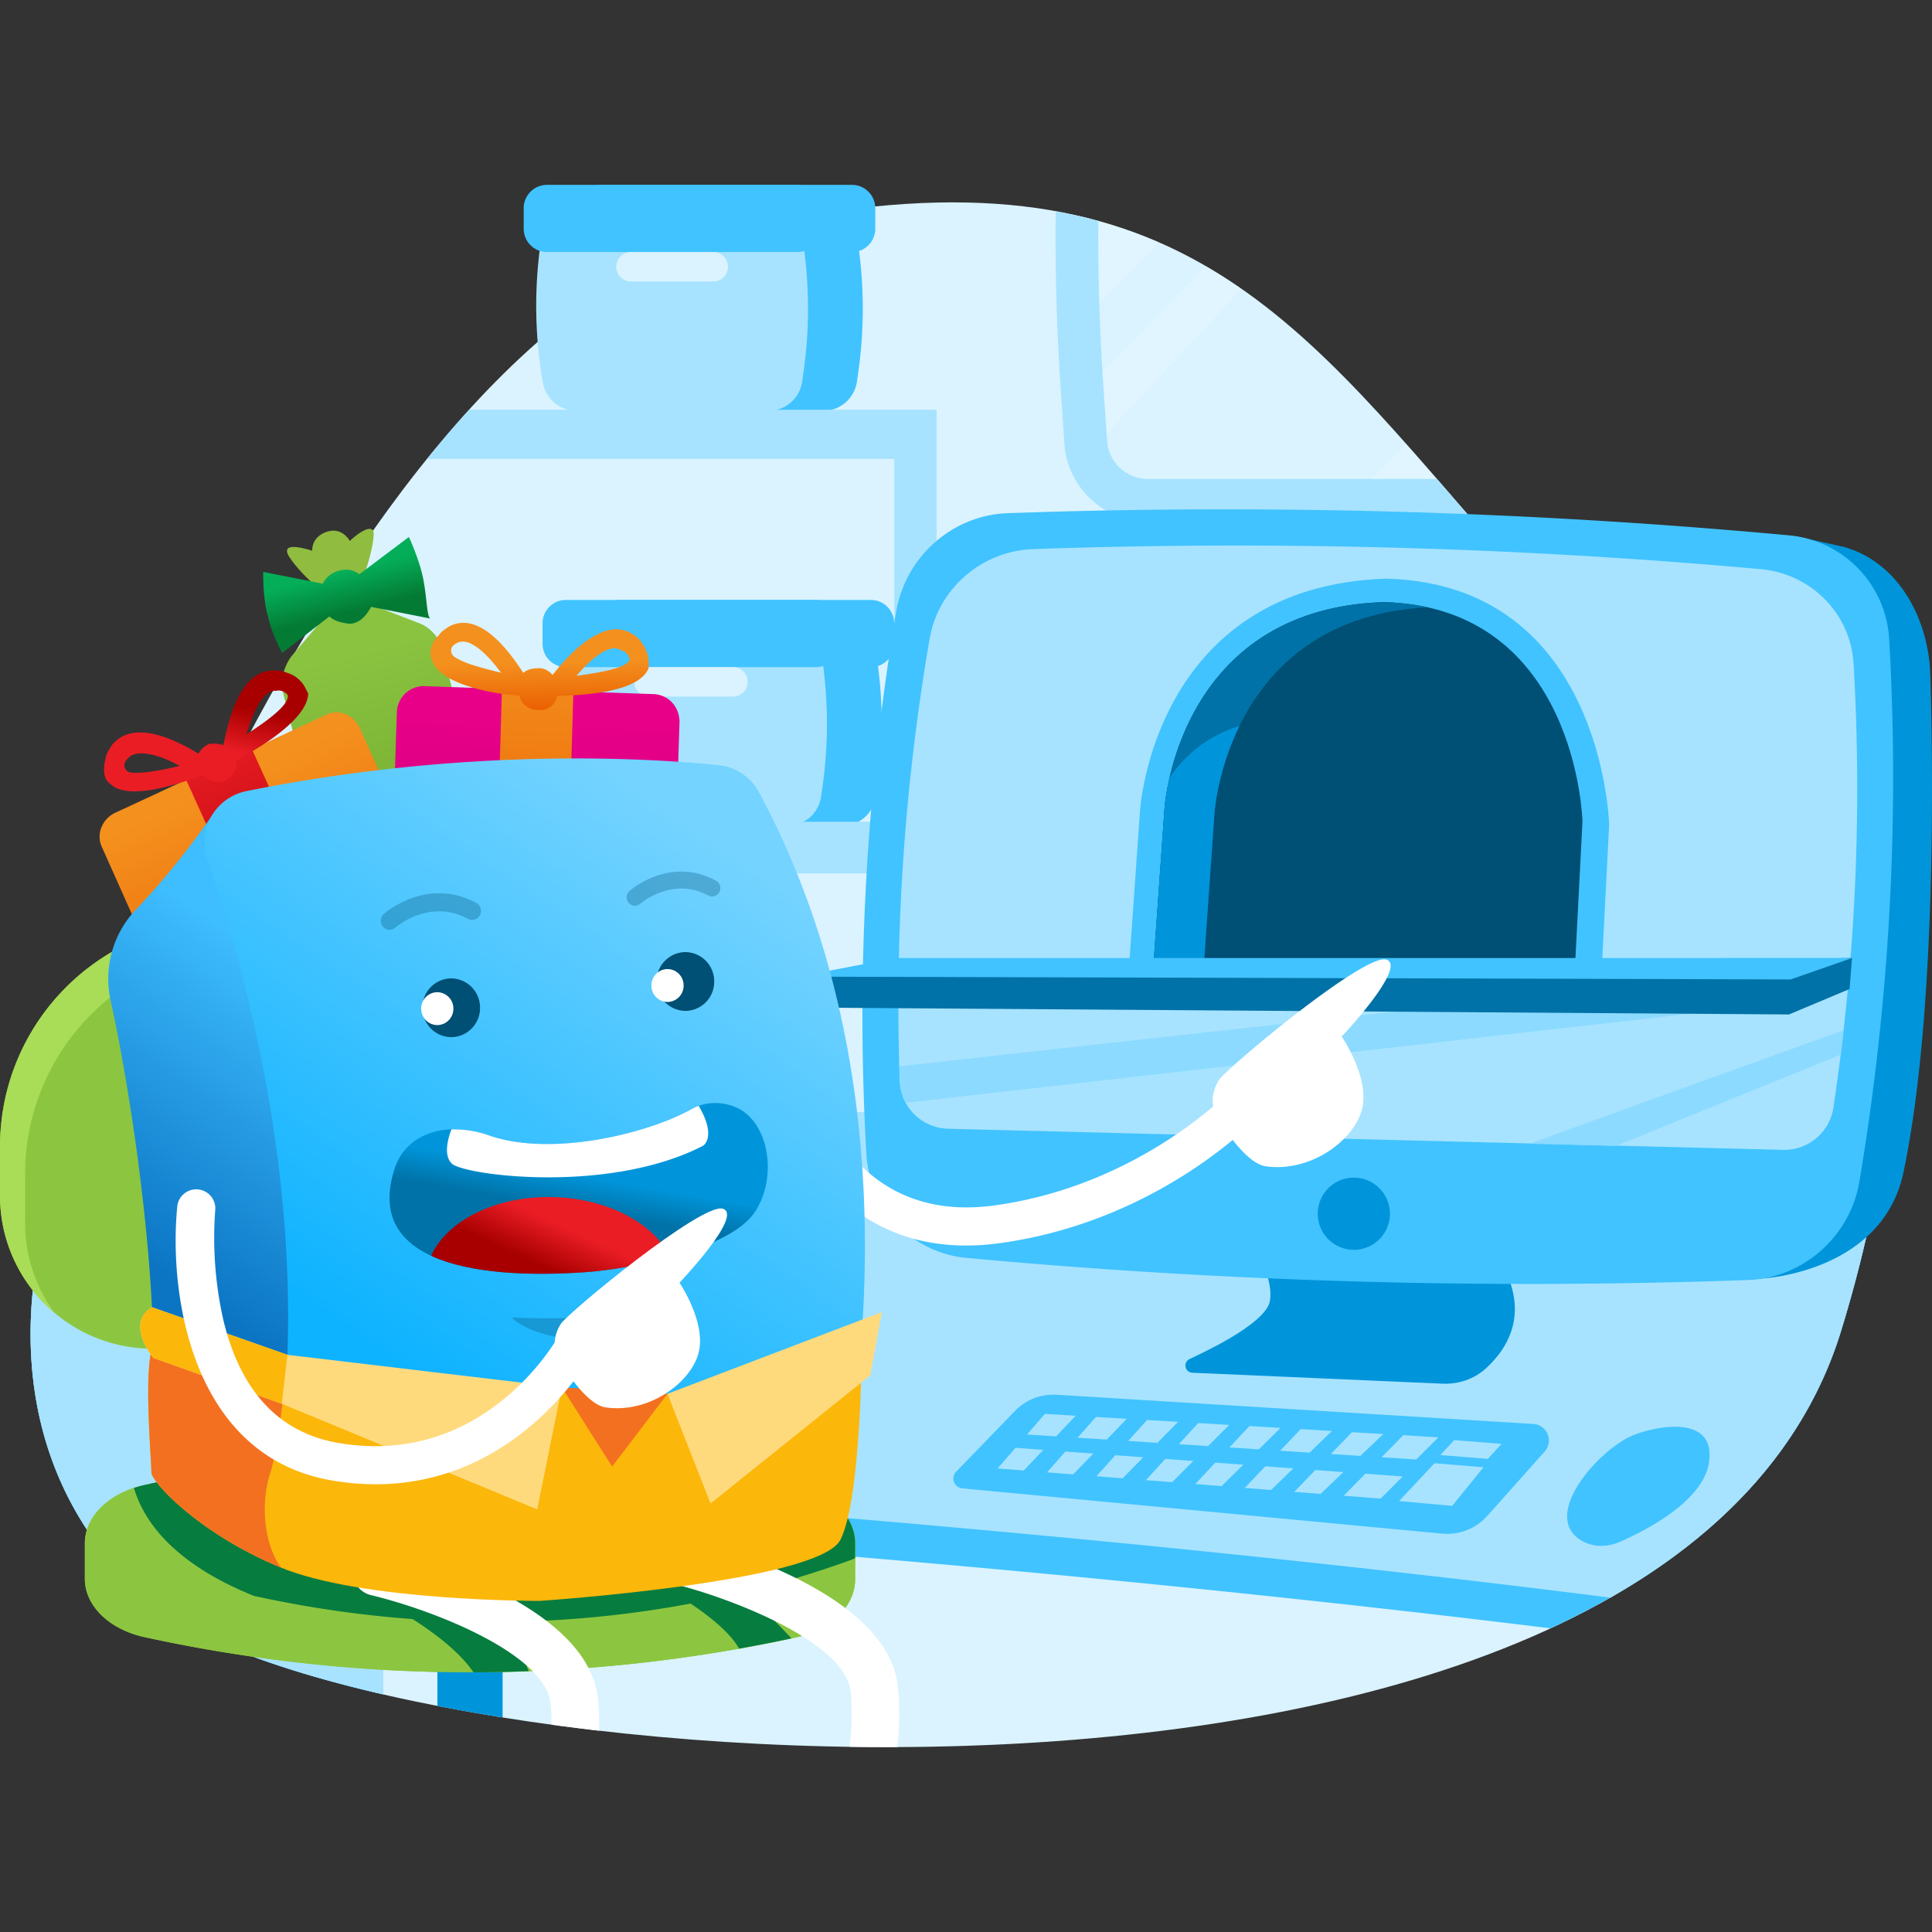 <svg width="480" height="480" fill="none" xmlns="http://www.w3.org/2000/svg">
  <rect width="100%" height="100%" fill="#333333" stroke="none"/>
  <path d="M14.15 294.46S-10.96 355 37.11 397.9c48.08 42.93 377.47 74.22 420.43-67.67 42.97-141.89-40.3-141.99-88.87-197.78-48.57-55.8-79.79-98.77-183.17-75.9C82.1 79.43 14.15 294.46 14.15 294.46z" fill="#DAF3FF"/>
  <g opacity=".4" fill="#fff">
    <path opacity=".4" d="M288.1 60.3c-6.32-2.78-13.05-5-20.28-6.67-.06 8.87 0 17.75.33 26.6l19.94-19.94zM270.06 112.96l38.42-41.16c-2.9-2.03-5.89-3.92-8.95-5.7l-30.5 31.24.04.86 1 14.76zM349.3 110.2l-13.95 14.26h26.4a1423.9 1423.9 0 00-12.45-14.25z"/>
  </g>
  <path d="M264.44 110.23a20.84 20.84 0 0020.75 19.39h81.02l-9.2-10.63h-71.82c-5.33 0-9.78-4.16-10.14-9.47l-.98-14.6a549.5 549.5 0 01-1.2-40.01 118.6 118.6 0 00-10.59-2.42 562.4 562.4 0 001.18 43.14l.98 14.6z" fill="#A7E3FF"/>
  <path d="M156.82 102.08h47.68c4.22 0 7.79-3.1 8.4-7.27l.3-2.11c1.45-9.99 1.54-20.13.26-30.14l-.67-5.25a8.48 8.48 0 00-8.42-7.4h-47.55a8.48 8.48 0 00-8.35 7.03 111.37 111.37 0 000 38.1 8.48 8.48 0 008.35 7.03z" fill="#41C3FF"/>
  <path d="M211.66 62.62h-62.14a5.8 5.8 0 01-5.8-5.8v-5.09c0-3.2 2.6-5.8 5.8-5.8h62.14c3.2 0 5.8 2.6 5.8 5.8v5.1c0 3.2-2.6 5.8-5.8 5.8z" fill="#41C3FF"/>
  <path d="M143.21 102.08h47.68c4.22 0 7.8-3.1 8.4-7.27l.3-2.11a111.4 111.4 0 00.26-30.14l-.67-5.25a8.48 8.48 0 00-8.42-7.4h-47.55a8.48 8.48 0 00-8.35 7.03 111.42 111.42 0 000 38.1 8.48 8.48 0 008.35 7.03z" fill="#A7E3FF"/>
  <path d="M198.05 62.62h-62.14a5.8 5.8 0 01-5.8-5.8v-5.09c0-3.2 2.6-5.8 5.8-5.8h62.14c3.2 0 5.8 2.6 5.8 5.8v5.1c0 3.2-2.6 5.8-5.8 5.8z" fill="#41C3FF"/>
  <path d="M177.4 69.94h-20.83a3.66 3.66 0 010-7.31h20.83a3.66 3.66 0 010 7.31z" fill="#DAF3FF"/>
  <path d="M161.52 205.2h47.68c4.22 0 7.79-3.09 8.4-7.26l.3-2.11a111.4 111.4 0 00.26-30.14l-.67-5.25a8.48 8.48 0 00-8.42-7.4h-47.55a8.48 8.48 0 00-8.36 7.03 111.42 111.42 0 000 38.1 8.48 8.48 0 008.36 7.03z" fill="#41C3FF"/>
  <path d="M216.36 165.75h-62.14a5.8 5.8 0 01-5.8-5.8v-5.1c0-3.2 2.6-5.79 5.8-5.79h62.14c3.2 0 5.8 2.6 5.8 5.8v5.1c0 3.2-2.6 5.79-5.8 5.79z" fill="#41C3FF"/>
  <path d="M147.91 205.2h47.68c4.22 0 7.79-3.09 8.4-7.26l.3-2.11c1.45-9.99 1.54-20.13.26-30.14l-.67-5.25a8.48 8.48 0 00-8.42-7.4h-47.55a8.48 8.48 0 00-8.35 7.03 111.37 111.37 0 000 38.1 8.48 8.48 0 008.35 7.03z" fill="#A7E3FF"/>
  <path d="M202.75 165.75H140.6a5.8 5.8 0 01-5.8-5.8v-5.1c0-3.2 2.6-5.79 5.8-5.79h62.14c3.2 0 5.8 2.6 5.8 5.8v5.1c0 3.2-2.6 5.79-5.8 5.79z" fill="#41C3FF"/>
  <path d="M182.1 173.07h-20.84a3.66 3.66 0 110-7.32h20.84a3.66 3.66 0 010 7.32z" fill="#DAF3FF"/>
  <path d="M232.7 285.18V101.8H116.57c-3.56 3.92-7.05 8-10.46 12.22h116.06v90.14H60.4v-18.84a652.28 652.28 0 00-10.62 21.15v78.7h10.62V217h161.75v68.18h10.55z" fill="#A7E3FF"/>
  <path d="M457.54 330.23c2.8-9.26 5.06-17.9 6.83-26.02-58.3-12.11-131-19.31-209.85-19.31-95.39 0-181.79 10.52-244.55 27.55a111.2 111.2 0 00-1.74 7.57c-2.32 21.53.7 52.72 28.89 77.88 9.45 8.45 29.82 16.43 56.72 22.75v-42.5s138.07 7.54 291.36 26.4c35.33-16.33 62.06-40.35 72.34-74.32z" fill="#41C3FF"/>
  <path d="M95.23 368.84s146.26 7.98 304.86 28.09c27.89-15.92 48.67-37.68 57.45-66.7a317.59 317.59 0 008.68-35.24c-58.37-12.17-131.25-19.4-210.3-19.4-95.4 0-181.8 10.52-244.56 27.55C6.47 321.39.1 364.85 37.11 397.9c9.62 8.6 30.52 16.71 58.12 23.08v-52.14z" fill="#A7E3FF"/>
  <path d="M307.95 303.14s8.88 12.78 7.55 20.1c-.88 4.81-12.25 10.84-19.96 14.41-1.7.79-1.18 3.32.69 3.4l62.12 2.72c3.95.18 7.86-1.11 10.79-3.77 5.62-5.1 12.1-15.05 1.73-29.43-15.75-21.85-62.92-7.43-62.92-7.43z" fill="#0095DA"/>
  <path d="M438.1 317.61c-62.82 2.24-115.49-2.18-177.87-7.96a26.56 26.56 0 01-24.08-25.16 585.6 585.6 0 017.17-130.24c2.22-13.24 13.51-23.24 26.78-23.7 62.82-2.24 113.85-3.09 176.23 2.7l11.75 2.62c13.38 3.77 20.68 17.29 21.44 30.62 0 0 3.13 78.73-6.63 124.84-5.24 24.74-34.79 26.28-34.79 26.28z" fill="#0095DA"/>
  <path d="M434.3 318.02a1517.7 1517.7 0 01-194.18-5.5 27.44 27.44 0 01-24.88-25.99A604.8 604.8 0 01222.65 152c2.3-13.68 13.95-24 27.66-24.5 64.89-2.3 129.74-.46 194.18 5.51A27.44 27.44 0 01469.37 159c2.55 44.84.07 89.97-7.41 134.53-2.3 13.68-13.95 24-27.66 24.49z" fill="#41C3FF"/>
  <path d="M443.03 285.68a12.33 12.33 0 0012.48-10.56 533.72 533.72 0 005.01-110.16c-.73-12.49-10.48-22.41-23.14-23.56a1449.45 1449.45 0 00-180.67-4.98c-12.75.44-23.59 9.8-25.73 22.2a535.09 535.09 0 00-7.45 109.89 12.33 12.33 0 0011.98 11.92l207.52 5.25z" fill="#A7E3FF"/>
  <path d="M434.98 241.53l-211.5 23.39.09 3.66c.07 1.96.63 3.77 1.5 5.39l208.26-23.64 1.65-8.8zM457.35 262.01c.25-2.01.46-4.04.68-6.05-19.96 7.17-48.82 17.57-78 28.2l21.45.54 55.87-22.69z" fill="#8CDAFF"/>
  <path d="M336.36 310.52a8.97 8.97 0 100-17.94 8.97 8.97 0 000 17.94z" fill="#0095DA"/>
  <path d="M280 247.37l3.25-46.12s3.42-55.64 61.19-57.49c53.92 1.44 55.35 61.15 55.35 61.15l-2.24 43.6L280 247.38z" fill="#41C3FF"/>
  <path d="M286.43 241.9l2.9-41.1s3.04-49.57 54.51-51.21c48.04 1.28 49.32 54.48 49.32 54.48l-2 38.86-104.73-1.03z" fill="#004F74"/>
  <path d="M301.73 202.05s3-48.59 53-51.15a56.65 56.65 0 00-10.9-1.3c-51.46 1.63-54.5 51.2-54.5 51.2l-2.9 41.1 12.48.13 2.82-39.98z" fill="#0072A7"/>
  <path d="M290.55 193.26c-1.04 4.55-1.23 7.55-1.23 7.55l-2.9 41.1 12.5.12 2.81-39.98s.64-10.3 6.2-21.66a31.93 31.93 0 00-17.38 12.87z" fill="#0095DA"/>
  <path d="M198.28 242.64l.59 7.68 245.6 1.72 15.05-6.32.62-7.71" fill="#0072A7"/>
  <path d="M222.62 238.01l-24.34 4.63 246.6.7 15.26-5.33H222.62z" fill="#41C3FF"/>
  <path d="M74 335.08H38c-20.99 0-38-17-38-37.99v-12.22a55.99 55.99 0 0156-55.98c30.92 0 56 25.07 56 55.98v12.22a38 38 0 01-38 37.99z" fill="#8CC640"/>
  <path d="M6.23 303.83v-12.22a55.99 55.99 0 0155.99-55.98 55.72 55.72 0 0137.9 14.87A55.85 55.85 0 0056 228.9C25.07 228.9 0 253.96 0 284.87v12.23a37.89 37.89 0 0013.46 28.98 37.8 37.8 0 01-7.23-22.25z" fill="#A9DD57"/>
  <path d="M197.68 406.84a380.28 380.28 0 01-158.72.55l-2.9-.62c-8.88-1.88-14.98-7.8-14.98-14.53v-8.8c0-6.7 6.06-12.6 14.88-14.5l1.47-.33a380.32 380.32 0 01158.68 0l1.47.32c8.82 1.9 14.88 7.8 14.88 14.52v8.9c0 6.68-6 12.57-14.78 14.49z" fill="#8CC640"/>
  <path d="M108.67 423.83a481.97 481.97 0 0016.2 2.87v-46.17h-16.2v43.3z" fill="#0095DA"/>
  <path d="M197.68 406.84a380.28 380.28 0 01-158.72.55l-2.9-.62c-8.88-1.88-14.98-7.8-14.98-14.53v-8.8c0-6.7 6.06-12.6 14.88-14.5l1.47-.33a380.32 380.32 0 01158.68 0l1.47.32c8.82 1.9 14.88 7.8 14.88 14.52v8.9c0 6.68-6 12.57-14.78 14.49z" fill="#8CC640"/>
  <path d="M212.46 387.1v-3.66c0-6.7-6.05-12.61-14.87-14.51l-1.47-.32a380.29 380.29 0 00-158.68 0l-1.48.32c-.93.2-1.81.47-2.68.75 2.29 7.84 9.38 18.6 29.86 26.84l2.77.58a277.25 277.25 0 0036.58 5.15c5.26 3.33 11.6 8.05 15.14 13.23 4.57-.01 9.15-.12 13.72-.29a46.33 46.33 0 00-6.77-12.24 265.4 265.4 0 0047-4.55c5.06 3.4 9.93 7.4 12.05 11.2 4.35-.78 8.69-1.62 13-2.55a219.44 219.44 0 00-11.54-11.53 253.29 253.29 0 0026.35-7.96c.36-.13.68-.31 1.02-.46z" fill="#077C3F"/>
  <path d="M240 309.45c-35.07 0-45.08-33.05-45.18-33.4a4.73 4.73 0 019.08-2.65c.37 1.25 9.5 30.64 43.05 26.1 36.11-4.88 58.53-28.33 58.75-28.56a4.73 4.73 0 016.9 6.48c-1 1.06-24.97 26.13-64.38 31.46a61 61 0 01-8.22.57z" fill="#fff"/>
  <path d="M303.13 278.64s-3.92-4.21-.34-10.23c1.67-2.81 36.24-31.67 41.62-30 5.4 1.66-11.06 19.12-11.06 19.12s6.98 10.15 5.05 17.97c-1.93 7.82-12.77 15.83-23.89 14.27-5.29-.74-11.38-11.13-11.38-11.13zM148.86 429.98c.05-2.8-.04-5.55-.34-8.16-2.76-24.11-48.4-35.76-53.6-37.01a5.9 5.9 0 10-2.76 11.49c16.52 3.99 43.24 14.8 44.62 26.86.19 1.7.25 3.5.26 5.33 3.88.53 7.81 1.03 11.82 1.5zM223.06 418.87c-2.75-24.12-48.4-35.77-53.6-37.02a5.9 5.9 0 10-2.76 11.49c13.94 3.35 43.18 14.33 44.62 26.87.48 4.22.31 8.96-.21 13.77 3.94.06 7.89.1 11.86.07.5-5.22.63-10.42.09-15.19z" fill="#fff"/>
  <path d="M86.94 134.41c-1.21-1.96-3.14-3.06-5.54-2.35-2.4.7-3.86 2.46-3.85 4.78 0 0-8.28-2.87-5.78 1.37 1.77 2.8 4.9 5.85 6.63 7.33 0 0 9.34-1.42 12.16-2.91.9-2.59 2.04-6.57 2.25-9.28.58-4.81-5.66.67-5.87 1.06z" fill="#90BC3F"/>
  <path d="M118.43 237.53l-19.96 5.22c-5.48 1.28-10.9-1.77-12.16-7.37l-15.98-63.26a11.4 11.4 0 012.25-9.28l8.28-9.73c3-3.2 7.19-4.44 11.18-2.96l11.68 4.52a9.46 9.46 0 016.24 7.11l15.98 63.27c.87 5.38-2.4 10.98-7.5 12.48z" fill="url(#paint0_linear)"/>
  <path d="M105.05 143.34c-1-4.68-3.46-9.93-3.46-9.93l-12.32 9.27a5.26 5.26 0 00-4.5-1 6.24 6.24 0 00-4.58 3.33l-14.8-2.93s-.15 6.34 1.15 10.93c1 4.68 3.58 9.22 3.58 9.22l11.72-9.08c1.34 1.27 3.4 1.65 5.06 1.82 2.58-.1 4.24-2.24 5.3-4.2l14.81 2.93c-.98-.04-.95-5.69-1.96-10.36z" fill="url(#paint1_linear)"/>
  <path d="M160.25 244.12l-57.4-2c-3.35-.34-6.02-2.87-6.16-6.8l1.91-58.59a6.71 6.71 0 016.67-6.27l57.41 2c3.35.34 6.02 2.88 6.15 6.81l-1.9 58.58c-.56 3.8-3.33 6.62-6.68 6.27z" fill="url(#paint2_linear)"/>
  <path d="M140.32 243.69l-17.75-.74 2.13-71.57 17.75.74-2.13 71.57z" fill="url(#paint3_linear)"/>
  <path d="M159.34 159.52a6.85 6.85 0 00-2.2-2c-7.51-4.76-16.74 6.25-19.85 10.15-.95-1.05-2.11-1.7-3.4-1.66-1.28.05-2.57.1-3.9 1.15-2.88-4.45-10.63-15.76-18.5-11.46-.82.57-1.93 1.23-2.36 2.02-2.56 2.41-2.47 5.04-1.73 6.48 2.03 6.03 16.36 8.45 21.59 8.57a4.71 4.71 0 004.6 3.62 4.4 4.4 0 004.87-3.43l.3-.09c4.84-.1 19.98-.57 22.4-6.92-.04-1.32.33-3.42-1.82-6.43zm-46.38 3.7c-.77-.43-1.12-1.66-.69-2.44a3.3 3.3 0 011.33-1.06c3.12-1.58 7.68 3.04 10.87 7.41-5.58-1.34-9.48-2.51-11.5-3.9zm43.44.81c-1.07 1.97-6.64 2.95-13.2 3.89 3.42-4 8.34-8.42 11.21-6.29 1.38.26 2.11 1.7 1.99 2.4z" fill="url(#paint4_linear)"/>
  <path d="M110.22 242.93l-52.53 24.41c-3.12 1.59-6.81.02-8.37-3.17l-23.96-53.62c-1.56-3.2-.03-6.96 3.1-8.54l52.52-24.4c3.13-1.59 6.82-.02 8.37 3.17l23.97 53.62a7.02 7.02 0 01-3.1 8.53z" fill="url(#paint5_linear)"/>
  <path d="M92.11 251.24l-16.3 7.79-29.54-65.24 16.4-7.48 29.44 64.93z" fill="url(#paint6_linear)"/>
  <path d="M71.9 167.35c-1.07-.35-1.84-.79-3.12-.74-9.35-.9-12.18 13.2-13.28 18.5a7.55 7.55 0 00-3.64-.26 5.87 5.87 0 00-2.57 2.4c-4.72-2.91-16.23-9.14-21.65-1.9-.43.78-1.15 1.66-1.4 3.06-.94 3.59-.03 5.64 1.13 6.3 4.56 4.63 18.39-.44 23.1-2.16 1.42 1.57 3.57 2.27 5.27 1.43a5.08 5.08 0 003.07-5.21l.3-.09c4.24-2.24 17.38-9.75 17.45-16.4-.65-1.14-1.35-3.59-4.65-4.93zM32.42 191.9c-.98-.05-1.63-1.18-1.5-1.88-.1-.3.33-1.1.85-1.58 2.18-2.63 8.23-.76 12.86 1.85-5.77 1.37-10.15 2-12.2 1.6zm39.09-19.13c.3 2.23-4.49 5.96-10.26 9.65 1.48-5.08 4-11.12 7.34-10.78 1.5-.44 2.83.83 2.92 1.13z" fill="url(#paint7_linear)"/>
  <path d="M53.83 200.94s-8.85 13.36-20.01 24.98a24.95 24.95 0 00-6.34 22.6c6.08 27.84 12.32 74.4 10.23 102.09a24.89 24.89 0 009.93 21.8c13.45 10.03 28.63 17.95 28.63 17.95l22.66-91.48-45.1-97.94z" fill="url(#paint8_linear)"/>
  <path d="M51.53 213.66c9.78 28.22 28.78 95.42 15.48 161.41-1.38 6.82 2.64 13.6 9.26 15.3 43.03 11.02 100.35 1.43 121-2.7a12.75 12.75 0 009.88-9.64c6-25.53 20.72-108.05-18.53-181.09a12.82 12.82 0 00-9.93-6.82c-16.47-1.7-62.27-4.7-117.57 6.45a13.02 13.02 0 00-9.59 17.09z" fill="url(#paint9_linear)"/>
  <path opacity=".3" d="M96.63 231a2.16 2.16 0 01-1.51-.77 2.26 2.26 0 01.22-3.14c.44-.38 10.81-9.34 23-2.75a2.26 2.26 0 01.9 3.02 2.16 2.16 0 01-2.95.93c-9.5-5.14-17.74 1.88-18.09 2.19-.45.4-1.02.57-1.57.53zM157.6 225.03a2.04 2.04 0 01-1.4-.72 2.12 2.12 0 01.2-2.94c.4-.36 10.1-8.73 21.48-2.57 1 .54 1.38 1.8.85 2.83a2.02 2.02 0 01-2.76.86c-8.94-4.84-16.81 1.97-16.9 2.04-.42.37-.95.54-1.47.5z" fill="#004F74"/>
  <path d="M98.14 290.06c2.58-7.74 11.77-11.99 23.4-7.95 15.86 5.48 39.96-.72 50.25-6.55 4.75-2.69 10.87-1.6 14.22 1.65 5.6 5.4 6.4 16.49 1.59 23.83-6.02 9.2-30 14.18-42.29 15.04-24.56 1.71-55.42-1.35-47.17-26.02z" fill="url(#paint10_linear)"/>
  <path d="M174.62 284.7s3.6-2.09-1.04-9.95c-.62.22-1.21.48-1.79.81-10.29 5.83-34.39 12.03-50.24 6.55a25.78 25.78 0 00-9.39-1.52c-.8 2.1-2.09 6.42.12 8.52 2.98 2.84 38.77 7.68 62.34-4.42z" fill="#fff"/>
  <path d="M107.11 311.99c9.79 4.54 24.91 5.01 38.2 4.09 5.58-.39 13.57-1.64 21.2-3.74-4.04-8.37-15.47-14.59-29.12-14.92-14.23-.34-26.35 5.83-30.28 14.57z" fill="url(#paint11_linear)"/>
  <path opacity=".3" d="M127.09 327.3s23.7 1.56 38.96-3.53c-9.1 13.27-32.86 9.74-38.96 3.53z" fill="#004F74"/>
  <path d="M112.26 257.68a7.23 7.23 0 007-7.46 7.23 7.23 0 00-7.3-7.14 7.23 7.23 0 00-7 7.45 7.23 7.23 0 007.3 7.15z" fill="#004F74"/>
  <path d="M108.72 254.68a4.04 4.04 0 003.92-4.17 4.04 4.04 0 00-4.1-4 4.04 4.04 0 00-3.9 4.17 4.04 4.04 0 004.08 4z" fill="#fff"/>
  <path d="M170.44 251.15a7.23 7.23 0 007-7.45 7.23 7.23 0 00-7.31-7.15 7.23 7.23 0 00-7 7.45 7.23 7.23 0 007.31 7.15z" fill="#004F74"/>
  <path d="M165.93 248.93a4.04 4.04 0 003.91-4.17 4.04 4.04 0 00-4.08-4 4.04 4.04 0 00-3.92 4.17 4.04 4.04 0 004.09 4z" fill="#fff"/>
  <path d="M165.84 346.3l48.29-13.46s0 39.16-5.32 49.7c-5.3 10.56-74.74 15.2-74.74 15.2s-44.08.17-64.56-8.39c-20.47-8.56-32-21.34-31.9-23.57.09-2.23-2.12-25.77.46-31.7 10.05 3.2 65.67 15.75 65.67 15.75l35.87-5.13 16.05 6.25 10.18-4.66z" fill="#FCB70B"/>
  <path d="M37.6 365.78c-.08 2.23 11.44 15.01 31.92 23.58l.29.1c-4.6-6.32-4.84-16.66-2.83-22.9 1.84-5.71 3.2-17.31 3.9-24.29-14-3.28-28.2-6.71-32.8-8.17-2.59 5.91-.38 29.45-.47 31.68z" fill="#F37021"/>
  <path d="M37.74 324.77L71.4 336.6l68.2 8.1-6.13 30.3-63.29-26.17-32.08-11.45s-7.09-8.51-.37-12.6zM165.84 346.3l10.7 27.23 39.69-31.84 2.85-15.7-53.25 20.3z" fill="#FFDA7D"/>
  <path d="M139.61 344.7l26.22 1.6-13.75 18.07-12.47-19.67z" fill="#F37021"/>
  <path d="M38.11 337.37l31.9 11.4 1.4-12.18-33.67-11.82c-6.72 4.09.37 12.6.37 12.6z" fill="#FCB70B"/>
  <path d="M93.36 368.76c-3.45 0-7.07-.3-10.86-.94-35.47-6.05-40.64-47.37-38.42-68.38a4.74 4.74 0 019.41.99 92.62 92.62 0 002.03 27.65C59.8 345.76 69.42 356 84.1 358.5c36.69 6.26 54.57-26.37 54.75-26.7a4.73 4.73 0 018.34 4.46c-.19.35-17.8 32.5-53.82 32.5z" fill="#fff"/>
  <path d="M139.56 338.85s-3.76-4.09-.28-9.87c1.64-2.7 35.14-30.31 40.32-28.68 5.19 1.64-10.78 18.38-10.78 18.38s6.67 9.83 4.76 17.36c-1.9 7.52-12.41 15.19-23.12 13.62-5.1-.75-10.9-10.81-10.9-10.81z" fill="#fff"/>
  <path d="M252.7 350l-15.03 15.52a2.46 2.46 0 001.45 4.27l119.3 11.25c4.19.35 8.3-1.28 11.08-4.41l14.27-16a4.11 4.11 0 00-2.82-6.85l-118.43-7.26a13.34 13.34 0 00-9.82 3.49z" fill="#41C3FF"/>
  <path d="M255.17 356.4l7.22.46 4.85-5.12-7.64-.46-4.43 5.11zM267.73 357.2l7.24.46 4.98-5.17-7.66-.45-4.56 5.16zM254.35 365.35l4.86-5.13-6.91-.52-4.45 5.13 6.5.52zM271.63 361.13l-6.93-.5-4.57 5.17 6.5.51 5-5.18zM280.3 358l7.26.47 5.12-5.22-7.69-.46-4.7 5.21zM330.92 355.52l-7.77-.46-5.1 5.37 7.32.47 5.55-5.38zM305.45 359.62l7.3.47 5.4-5.33-7.73-.46-4.97 5.32zM284.05 362.05l-6.94-.51-4.7 5.23 6.51.51 5.13-5.23zM292.87 358.81l7.28.47 5.26-5.27-7.71-.46-4.83 5.26zM308.9 363.9l-6.96-.52-4.97 5.32 6.53.52 5.4-5.33zM296.47 362.98l-6.95-.52-4.83 5.28 6.52.5 5.26-5.26zM333.84 371.6l9.16.73 5.5-5.5-9.27-.7-5.39 5.48zM348.64 356.57l-5.38 5.48 8.6.55 5.5-5.5-8.72-.53zM335.9 355.82l-5.25 5.42 7.34.47 5.7-5.43-7.8-.46zM321.33 364.81l-6.96-.51-5.11 5.37 6.54.52 5.53-5.38zM333.77 365.74l-6.97-.52-5.25 5.42 6.54.52 5.68-5.42zM356.4 363.54l-8.8 9.39 13.19 1.2 7.8-9.6-12.2-1zM361.28 357.8l-3.43 3.7 11.8.96 3.4-3.74-11.77-.92z" fill="#A7E3FF"/>
  <path d="M393.56 383.1c2.78 1.38 6.1 1.2 8.94-.05 6.86-3.02 20.76-10.25 22.11-19.8 1.81-12.75-15.26-8.5-19.82-6.24-8.87 4.4-22.4 20.54-11.23 26.09z" fill="#41C3FF"/>
  <defs>
    <linearGradient id="paint0_linear" x1="94.67" y1="160.58" x2="111.74" y2="227.71" gradientUnits="userSpaceOnUse">
      <stop stop-color="#89C340"/>
      <stop offset="1" stop-color="#6FA329"/>
    </linearGradient>
    <linearGradient id="paint1_linear" x1="82.99" y1="142.65" x2="85.47" y2="152.41" gradientUnits="userSpaceOnUse">
      <stop stop-color="#04AE59"/>
      <stop offset="1" stop-color="#047B35"/>
    </linearGradient>
    <linearGradient id="paint2_linear" x1="133.72" y1="176.53" x2="131.65" y2="239.76" gradientUnits="userSpaceOnUse">
      <stop stop-color="#E90089"/>
      <stop offset="1" stop-color="#C4007C"/>
    </linearGradient>
    <linearGradient id="paint3_linear" x1="132.62" y1="160.48" x2="130.28" y2="232.14" gradientUnits="userSpaceOnUse">
      <stop stop-color="#F4901E"/>
      <stop offset="1" stop-color="#EA5F01"/>
    </linearGradient>
    <linearGradient id="paint4_linear" x1="133.98" y1="164.59" x2="134.24" y2="176.64" gradientUnits="userSpaceOnUse">
      <stop stop-color="#F4901E"/>
      <stop offset="1" stop-color="#EA5F01"/>
    </linearGradient>
    <linearGradient id="paint5_linear" x1="56.85" y1="193.85" x2="83.78" y2="252.55" gradientUnits="userSpaceOnUse">
      <stop stop-color="#F4901E"/>
      <stop offset="1" stop-color="#EA5F01"/>
    </linearGradient>
    <linearGradient id="paint6_linear" x1="61.02" y1="177.59" x2="90.69" y2="242.26" gradientUnits="userSpaceOnUse">
      <stop stop-color="#EA1D25"/>
      <stop offset="1" stop-color="#A80000"/>
    </linearGradient>
    <linearGradient id="paint7_linear" x1="49.09" y1="184.89" x2="51.55" y2="173.87" gradientUnits="userSpaceOnUse">
      <stop stop-color="#EA1D25"/>
      <stop offset="1" stop-color="#A80000"/>
    </linearGradient>
    <linearGradient id="paint8_linear" x1="68.58" y1="238.78" x2="23.39" y2="305.1" gradientUnits="userSpaceOnUse">
      <stop stop-color="#3EBDFF"/>
      <stop offset="1" stop-color="#0B75C4"/>
    </linearGradient>
    <linearGradient id="paint9_linear" x1="168.49" y1="203.45" x2="83.68" y2="327.91" gradientUnits="userSpaceOnUse">
      <stop stop-color="#74D3FF"/>
      <stop offset="1" stop-color="#0EB3FF"/>
    </linearGradient>
    <linearGradient id="paint10_linear" x1="146.08" y1="292.23" x2="144.58" y2="300.94" gradientUnits="userSpaceOnUse">
      <stop offset="0" stop-color="#0095DA"/>
      <stop offset="1" stop-color="#0072A7"/>
    </linearGradient>
    <linearGradient id="paint11_linear" x1="142.91" y1="306.1" x2="138.3" y2="316.21" gradientUnits="userSpaceOnUse">
      <stop stop-color="#EA1D25"/>
      <stop offset="1" stop-color="#A80000"/>
    </linearGradient>
  </defs>
</svg>